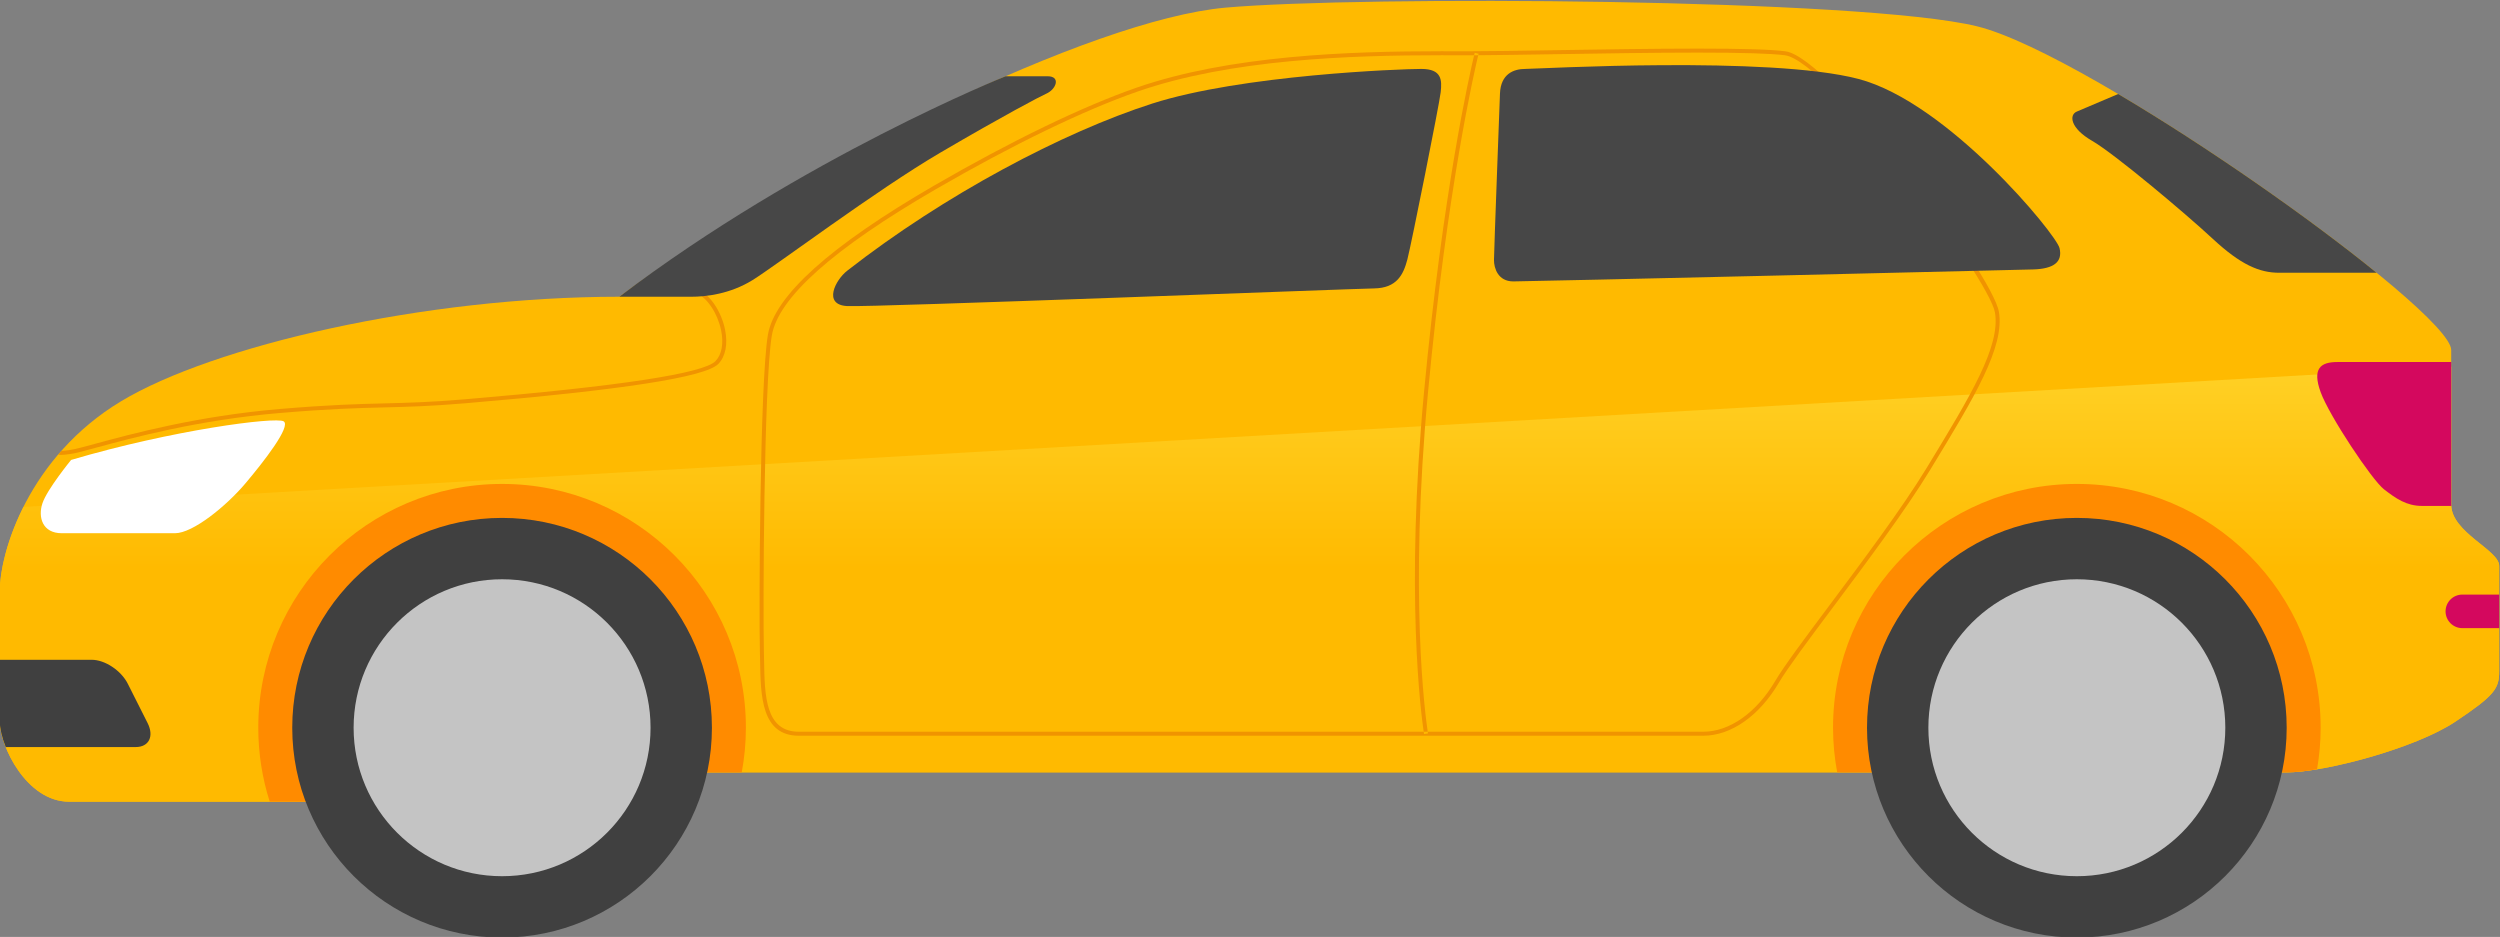 <?xml version="1.0" encoding="UTF-8" standalone="no"?>
<!-- Created with Inkscape (http://www.inkscape.org/) -->

<svg
   xmlns:dc="http://purl.org/dc/elements/1.1/"
   xmlns:cc="http://creativecommons.org/ns#"
   xmlns:rdf="http://www.w3.org/1999/02/22-rdf-syntax-ns#"
   xmlns:svg="http://www.w3.org/2000/svg"
   xmlns="http://www.w3.org/2000/svg"
   xmlns:sodipodi="http://sodipodi.sourceforge.net/DTD/sodipodi-0.dtd"
   xmlns:inkscape="http://www.inkscape.org/namespaces/inkscape"
   version="1.1"
   id="svg3743"
   xml:space="preserve"
   width="416.89"
   height="156.237"
   viewBox="0 0 416.89 156.237"
   sodipodi:docname="1.svg"
   inkscape:version="0.92.4 (5da689c313, 2019-01-14)"><rect x="0" y="0" width="416.89" height="156.237" fill="#808080" stroke="none"/><defs
     id="defs3747"><radialGradient
       fx="0"
       fy="0"
       cx="0"
       cy="0"
       r="1"
       gradientUnits="userSpaceOnUse"
       gradientTransform="matrix(419.67,0,0,-419.67,250,250)"
       spreadMethod="pad"
       id="radialGradient3771"><stop
         style="stop-opacity:1;stop-color:#ffffff"
         offset="0"
         id="stop3765" /><stop
         style="stop-opacity:1;stop-color:#ffffff"
         offset="0.753"
         id="stop3767" /><stop
         style="stop-opacity:1;stop-color:#eaeaea"
         offset="1"
         id="stop3769" /></radialGradient><clipPath
       clipPathUnits="userSpaceOnUse"
       id="clipPath3781"><path
         d="M 0,500 H 500 V 0 H 0 Z"
         id="path3779"
         inkscape:connector-curvature="0" /></clipPath><linearGradient
       x1="0"
       y1="0"
       x2="1"
       y2="0"
       gradientUnits="userSpaceOnUse"
       gradientTransform="matrix(-1.3e-6,-29.058,-29.058,1.3e-6,250,398.666)"
       spreadMethod="pad"
       id="linearGradient3803"><stop
         style="stop-opacity:1;stop-color:#ffd42b"
         offset="0"
         id="stop3799" /><stop
         style="stop-opacity:1;stop-color:#ffba00"
         offset="1"
         id="stop3801" /></linearGradient><clipPath
       clipPathUnits="userSpaceOnUse"
       id="clipPath3813"><path
         d="M 0,500 H 500 V 0 H 0 Z"
         id="path3811"
         inkscape:connector-curvature="0" /></clipPath><linearGradient
       x1="0"
       y1="0"
       x2="1"
       y2="0"
       gradientUnits="userSpaceOnUse"
       gradientTransform="matrix(1.3e-6,-29.057,29.057,1.3e-6,250,256.874)"
       spreadMethod="pad"
       id="linearGradient3903"><stop
         style="stop-opacity:1;stop-color:#ffd42b"
         offset="0"
         id="stop3899" /><stop
         style="stop-opacity:1;stop-color:#ffba00"
         offset="1"
         id="stop3901" /></linearGradient><clipPath
       clipPathUnits="userSpaceOnUse"
       id="clipPath3913"><path
         d="M 0,500 H 500 V 0 H 0 Z"
         id="path3911"
         inkscape:connector-curvature="0" /></clipPath><linearGradient
       x1="0"
       y1="0"
       x2="1"
       y2="0"
       gradientUnits="userSpaceOnUse"
       gradientTransform="matrix(-6e-7,-14.529,-14.529,6e-7,142.433,96.588)"
       spreadMethod="pad"
       id="linearGradient4027"><stop
         style="stop-opacity:1;stop-color:#ffd42b"
         offset="0"
         id="stop4023" /><stop
         style="stop-opacity:1;stop-color:#ffba00"
         offset="1"
         id="stop4025" /></linearGradient><clipPath
       clipPathUnits="userSpaceOnUse"
       id="clipPath4037"><path
         d="M 0,500 H 500 V 0 H 0 Z"
         id="path4035"
         inkscape:connector-curvature="0" /></clipPath><linearGradient
       x1="0"
       y1="0"
       x2="1"
       y2="0"
       gradientUnits="userSpaceOnUse"
       gradientTransform="matrix(-7e-7,15.871,15.871,7e-7,357.567,63.117)"
       spreadMethod="pad"
       id="linearGradient4111"><stop
         style="stop-opacity:1;stop-color:#ffba00"
         offset="0"
         id="stop4107" /><stop
         style="stop-opacity:1;stop-color:#ffa900"
         offset="1"
         id="stop4109" /></linearGradient><linearGradient
       x1="0"
       y1="0"
       x2="1"
       y2="0"
       gradientUnits="userSpaceOnUse"
       gradientTransform="matrix(-6e-7,13.002,13.002,6e-7,357.567,116.919)"
       spreadMethod="pad"
       id="linearGradient4131"><stop
         style="stop-opacity:1;stop-color:#ffd42b"
         offset="0"
         id="stop4127" /><stop
         style="stop-opacity:1;stop-color:#ffba00"
         offset="1"
         id="stop4129" /></linearGradient><clipPath
       clipPathUnits="userSpaceOnUse"
       id="clipPath4141"><path
         d="M 0,500 H 500 V 0 H 0 Z"
         id="path4139"
         inkscape:connector-curvature="0" /></clipPath><clipPath
       clipPathUnits="userSpaceOnUse"
       id="clipPath4175"><path
         d="M 0,500 H 500 V 0 H 0 Z"
         id="path4173"
         inkscape:connector-curvature="0" /></clipPath></defs><sodipodi:namedview
     pagecolor="#ffffff"
     bordercolor="#666666"
     borderopacity="1"
     objecttolerance="10"
     gridtolerance="10"
     guidetolerance="10"
     inkscape:pageopacity="0"
     inkscape:pageshadow="2"
     inkscape:window-width="1920"
     inkscape:window-height="986"
     id="namedview3745"
     showgrid="false"
     inkscape:zoom="1.0012632"
     inkscape:cx="208.44467"
     inkscape:cy="-97.988906"
     inkscape:window-x="-11"
     inkscape:window-y="-11"
     inkscape:window-maximized="1"
     inkscape:current-layer="g3751"
     fit-margin-top="0"
     fit-margin-left="0"
     fit-margin-right="0"
     fit-margin-bottom="0" /><g
     id="g3751"
     inkscape:groupmode="layer"
     inkscape:label="182895-OX3LMP-439"
     transform="matrix(1.333,0,0,-1.333,-124.889,587.56)"><g
       id="g3775"><g
         id="g3777"
         clip-path="url(#clipPath3781)"><g
           id="g3783"
           transform="translate(93.666,350.492)"><path
             d="M 0,0 C 0,-3 3.334,-10 8.667,-10 H 48.333 C 53.667,-10 59,-6.333 66.5,-6.333 h 182 37.583 c 4.75,0 16.084,3 21.084,6.333 5,3.333 5.5,4.167 5.5,6.333 V 19.5 c 0,2 -6,4.167 -6,7.667 V 46.5 c 0,5 -45,37 -59.334,40.5 -14.333,3.5 -77.166,3.833 -94,2.333 C 136.5,87.833 100.334,70 77.5,53.167 53,53.167 26.667,47.011 15.167,40.089 3.667,33.167 0,21.333 0,16.333 Z"
             style="fill:#ffba00;fill-opacity:1;fill-rule:nonzero;stroke:none"
             id="path3785"
             inkscape:connector-curvature="0" /></g></g></g><g
       id="g3787"><g
         id="g3789"><g
           id="g3795"><g
             id="g3797"><path
               d="m 96.634,377.366 c -2.119,-4.217 -2.967,-8.157 -2.967,-10.541 v 0 -16.334 c 0,-2.999 3.333,-9.999 8.667,-9.999 v 0 H 142 c 5.334,0 10.667,3.666 18.167,3.666 v 0 h 182 37.583 c 4.75,0 16.084,3 21.084,6.333 v 0 c 5,3.334 5.5,4.168 5.5,6.334 v 0 13.167 c 0,2 -6,4.166 -6,7.666 v 0 17.245 z"
               style="fill:url(#linearGradient3803);stroke:none"
               id="path3805"
               inkscape:connector-curvature="0" /></g></g></g></g><g
       id="g3807"><g
         id="g3809"
         clip-path="url(#clipPath3813)"><g
           id="g3815"
           transform="translate(272.332,391.698)"><path
             d="M 0,0 C 2.4,25.53 5.85,40.375 6.281,42.173 6.103,42.172 5.937,42.171 5.768,42.171 5.23,39.917 1.861,25.131 -0.498,0.047 -2.865,-25.145 -0.868,-40.243 -0.54,-42.456 h 0.505 C -0.324,-40.533 -2.39,-25.421 0,0"
             style="fill:#f09400;fill-opacity:1;fill-rule:nonzero;stroke:none"
             id="path3817"
             inkscape:connector-curvature="0" /></g><g
           id="g3819"
           transform="translate(183.554,395.255)"><path
             d="M 0,0 C 0.904,0.93 1.209,2.497 0.837,4.3 0.369,6.573 -1.043,8.667 -2.521,9.28 L -2.712,8.818 C -1.377,8.265 -0.09,6.322 0.348,4.199 0.685,2.561 0.428,1.157 -0.358,0.349 -1.854,-1.19 -12.399,-2.796 -31.7,-4.425 c -4.369,-0.369 -7.131,-0.438 -10.054,-0.512 -3.357,-0.084 -6.827,-0.171 -13.113,-0.702 -10.276,-0.868 -18.604,-3.132 -23.078,-4.348 -0.703,-0.191 -1.319,-0.359 -1.838,-0.492 -1.08,-0.279 -1.846,-0.384 -2.392,-0.399 -0.141,-0.159 -0.271,-0.32 -0.408,-0.48 0.091,-0.006 0.162,-0.025 0.26,-0.025 0.692,0 1.582,0.14 2.665,0.419 0.521,0.135 1.138,0.302 1.845,0.495 4.458,1.212 12.757,3.468 22.988,4.332 6.271,0.529 9.734,0.616 13.083,0.7 2.931,0.074 5.7,0.144 10.084,0.514 C -11.96,-3.261 -1.604,-1.65 0,0"
             style="fill:#f09400;fill-opacity:1;fill-rule:nonzero;stroke:none"
             id="path3821"
             inkscape:connector-curvature="0" /></g><g
           id="g3823"
           transform="translate(334.921,382.588)"><path
             d="m 0,0 -0.208,-0.342 c -3.043,-5.003 -8.078,-11.732 -12.123,-17.139 -3.074,-4.111 -5.731,-7.662 -6.805,-9.489 -2.349,-3.993 -5.726,-6.377 -9.035,-6.377 h -34.453 c 0.02,-0.129 0.031,-0.199 0.033,-0.208 l -0.493,-0.084 c -0.002,0.012 -0.019,0.116 -0.045,0.292 h -78.167 c -4.201,0 -4.276,4.505 -4.35,8.862 -0.007,0.427 -0.014,0.852 -0.025,1.27 -0.123,4.673 -0.014,33.515 0.997,39.451 0.801,4.708 7.699,10.858 20.504,18.28 9.604,5.567 18.581,9.912 25.276,12.234 11.582,4.018 26.378,4.533 37.975,4.533 l 3.498,-0.005 c 0.188,0 0.397,0.001 0.6,0.002 0.045,0.189 0.072,0.3 0.074,0.312 l 0.486,-0.122 c -0.003,-0.009 -0.019,-0.074 -0.047,-0.188 2.418,0.014 5.75,0.068 9.53,0.129 5.8,0.094 12.375,0.201 17.95,0.201 5.608,0 9.166,-0.109 10.875,-0.332 C -12.446,50.562 7.606,23.35 8.333,19.111 9.058,14.885 5.259,8.642 0,0 m 8.825,19.196 c -0.824,4.808 -21.039,31.84 -26.714,32.58 -1.73,0.226 -5.308,0.336 -10.939,0.336 -5.579,0 -12.155,-0.107 -17.958,-0.201 -4.395,-0.071 -8.19,-0.133 -10.635,-0.133 l -3.498,0.005 c -11.636,0 -26.486,-0.518 -38.139,-4.56 -6.724,-2.332 -15.732,-6.691 -25.363,-12.274 -12.939,-7.5 -19.919,-13.768 -20.746,-18.629 -1.016,-5.964 -1.127,-34.867 -1.004,-39.548 0.011,-0.417 0.018,-0.84 0.025,-1.266 0.074,-4.383 0.158,-9.353 4.85,-9.353 h 113.125 c 3.487,0 7.025,2.476 9.465,6.623 1.061,1.804 3.709,5.344 6.775,9.443 4.052,5.416 9.094,12.156 12.151,17.179 l 0.207,0.342 c 5.314,8.735 9.154,15.046 8.398,19.456"
             style="fill:#f09400;fill-opacity:1;fill-rule:nonzero;stroke:none"
             id="path3825"
             inkscape:connector-curvature="0" /></g><g
           id="g3827"
           transform="translate(353.5,380.242)"><path
             d="m 0,0 c -16.845,0 -30.5,-13.655 -30.5,-30.5 0,-1.908 0.184,-3.772 0.52,-5.583 h 18.647 37.583 c 1.008,0 2.322,0.142 3.8,0.386 0.29,1.69 0.45,3.425 0.45,5.197 C 30.5,-13.655 16.845,0 0,0"
             style="fill:#ff8b00;fill-opacity:1;fill-rule:nonzero;stroke:none"
             id="path3829"
             inkscape:connector-curvature="0" /></g><g
           id="g3831"
           transform="translate(160.167,344.158)"><path
             d="m 0,0 h 26.314 c 0.335,1.811 0.519,3.675 0.519,5.583 0,16.845 -13.655,30.5 -30.5,30.5 -16.845,0 -30.5,-13.655 -30.5,-30.5 0,-3.225 0.504,-6.332 1.432,-9.25 h 14.568 C -12.833,-3.667 -7.5,0 0,0"
             style="fill:#ff8b00;fill-opacity:1;fill-rule:nonzero;stroke:none"
             id="path3833"
             inkscape:connector-curvature="0" /></g><g
           id="g3835"
           transform="translate(182.75,349.742)"><path
             d="m 0,0 c 0,-14.498 -11.752,-26.25 -26.25,-26.25 -14.498,0 -26.25,11.752 -26.25,26.25 0,14.498 11.752,26.25 26.25,26.25 C -11.752,26.25 0,14.498 0,0"
             style="fill:#404040;fill-opacity:1;fill-rule:nonzero;stroke:none"
             id="path3837"
             inkscape:connector-curvature="0" /></g><g
           id="g3839"
           transform="translate(175.073,349.742)"><path
             d="m 0,0 c 0,-10.258 -8.315,-18.573 -18.573,-18.573 -10.258,0 -18.573,8.315 -18.573,18.573 0,10.258 8.315,18.573 18.573,18.573 C -8.315,18.573 0,10.258 0,0"
             style="fill:#c4c4c4;fill-opacity:1;fill-rule:nonzero;stroke:none"
             id="path3841"
             inkscape:connector-curvature="0" /></g><g
           id="g3843"
           transform="translate(379.75,349.742)"><path
             d="m 0,0 c 0,-14.498 -11.752,-26.25 -26.25,-26.25 -14.498,0 -26.25,11.752 -26.25,26.25 0,14.498 11.752,26.25 26.25,26.25 C -11.752,26.25 0,14.498 0,0"
             style="fill:#404040;fill-opacity:1;fill-rule:nonzero;stroke:none"
             id="path3845"
             inkscape:connector-curvature="0" /></g><g
           id="g3847"
           transform="translate(372.073,349.742)"><path
             d="m 0,0 c 0,-10.258 -8.315,-18.573 -18.573,-18.573 -10.258,0 -18.573,8.315 -18.573,18.573 0,10.258 8.315,18.573 18.573,18.573 C -8.315,18.573 0,10.258 0,0"
             style="fill:#c4c4c4;fill-opacity:1;fill-rule:nonzero;stroke:none"
             id="path3849"
             inkscape:connector-curvature="0" /></g><g
           id="g3851"
           transform="translate(102.584,383.242)"><path
             d="m 0,0 c 0,0 -3,-3.667 -3.583,-5.417 -0.584,-1.75 0,-3.75 2.416,-3.75 H 13 c 2.25,0 6.417,3.417 8.75,6.167 2.333,2.75 5.833,7.25 4.833,7.833 C 25.583,5.417 12.667,3.75 0,0"
             style="fill:#ffffff;fill-opacity:1;fill-rule:nonzero;stroke:none"
             id="path3853"
             inkscape:connector-curvature="0" /></g><g
           id="g3855"
           transform="translate(109.678,355.242)"><path
             d="m 0,0 c -0.834,1.657 -2.854,3 -4.511,3 h -11.5 v -7.75 c 0,-0.827 0.262,-1.962 0.741,-3.167 H 0.989 c 1.657,0 2.323,1.343 1.489,3 z"
             style="fill:#404040;fill-opacity:1;fill-rule:nonzero;stroke:none"
             id="path3857"
             inkscape:connector-curvature="0" /></g><g
           id="g3859"
           transform="translate(171.167,403.658)"><path
             d="m 0,0 h 9 c 1.833,0 4.833,0.333 7.667,2.083 2.833,1.75 15.479,11.25 23.479,15.938 8,4.687 12.532,7.06 13.25,7.375 1.281,0.562 1.843,2.187 0.187,2.187 h -5.26 C 48.323,27.583 23.083,17.5 0,0"
             style="fill:#474747;fill-opacity:1;fill-rule:nonzero;stroke:none"
             id="path3861"
             inkscape:connector-curvature="0" /></g><g
           id="g3863"
           transform="translate(199.667,406.908)"><path
             d="m 0,0 c -1.458,-1.139 -3.083,-4.25 0,-4.417 3.083,-0.166 63.083,2.167 65.917,2.209 2.833,0.041 3.666,1.708 4.166,3.625 0.5,1.916 4,19.416 4.167,20.916 0.167,1.5 0.167,2.917 -2.417,2.917 -2.583,0 -22.5,-0.75 -33.666,-4.333 C 27,17.333 12.167,9.5 0,0"
             style="fill:#474747;fill-opacity:1;fill-rule:nonzero;stroke:none"
             id="path3865"
             inkscape:connector-curvature="0" /></g><g
           id="g3867"
           transform="translate(281.334,429.075)"><path
             d="m 0,0 c 0,0 -0.75,-19.833 -0.75,-20.833 0,-1 0.499,-2.667 2.416,-2.667 1.917,0 62.584,1.417 65.084,1.5 2.5,0.083 3.666,0.917 3.25,2.667 -0.417,1.75 -14.001,18.25 -25.168,21.166 C 33.666,4.75 4.582,3.083 3.166,3.083 1.75,3.083 0.094,2.49 0,0"
             style="fill:#474747;fill-opacity:1;fill-rule:nonzero;stroke:none"
             id="path3869"
             inkscape:connector-curvature="0" /></g><g
           id="g3871"
           transform="translate(358.67,429.021)"><path
             d="m 0,0 c -1.916,-0.816 -4.551,-1.938 -5.17,-2.196 -1,-0.417 -0.834,-2.083 1.916,-3.667 2.75,-1.583 11.584,-9 15.084,-12.25 3.5,-3.25 5.834,-4.25 8.334,-4.25 H 32.328 C 23.863,-15.482 11.056,-6.538 0,0"
             style="fill:#474747;fill-opacity:1;fill-rule:nonzero;stroke:none"
             id="path3873"
             inkscape:connector-curvature="0" /></g><g
           id="g3875"
           transform="translate(400.334,377.658)"><path
             d="m 0,0 v 17.833 h -14.25 c -2.084,0 -3.168,-0.791 -2.084,-3.77 1.084,-2.98 6.416,-10.979 7.916,-12.146 1.5,-1.167 2.834,-2.084 4.75,-2.084 H 0.018 C 0.014,-0.11 0,-0.057 0,0"
             style="fill:#d4085e;fill-opacity:1;fill-rule:nonzero;stroke:none"
             id="path3877"
             inkscape:connector-curvature="0" /></g><g
           id="g3879"
           transform="translate(406.334,362.2)"><path
             d="m 0,0 v 4.198 h -4.609 c -1.161,0 -2.1,-0.94 -2.1,-2.099 C -6.709,0.94 -5.77,0 -4.609,0 Z"
             style="fill:#d4085e;fill-opacity:1;fill-rule:nonzero;stroke:none"
             id="path3881"
             inkscape:connector-curvature="0" /></g></g></g></g></svg>